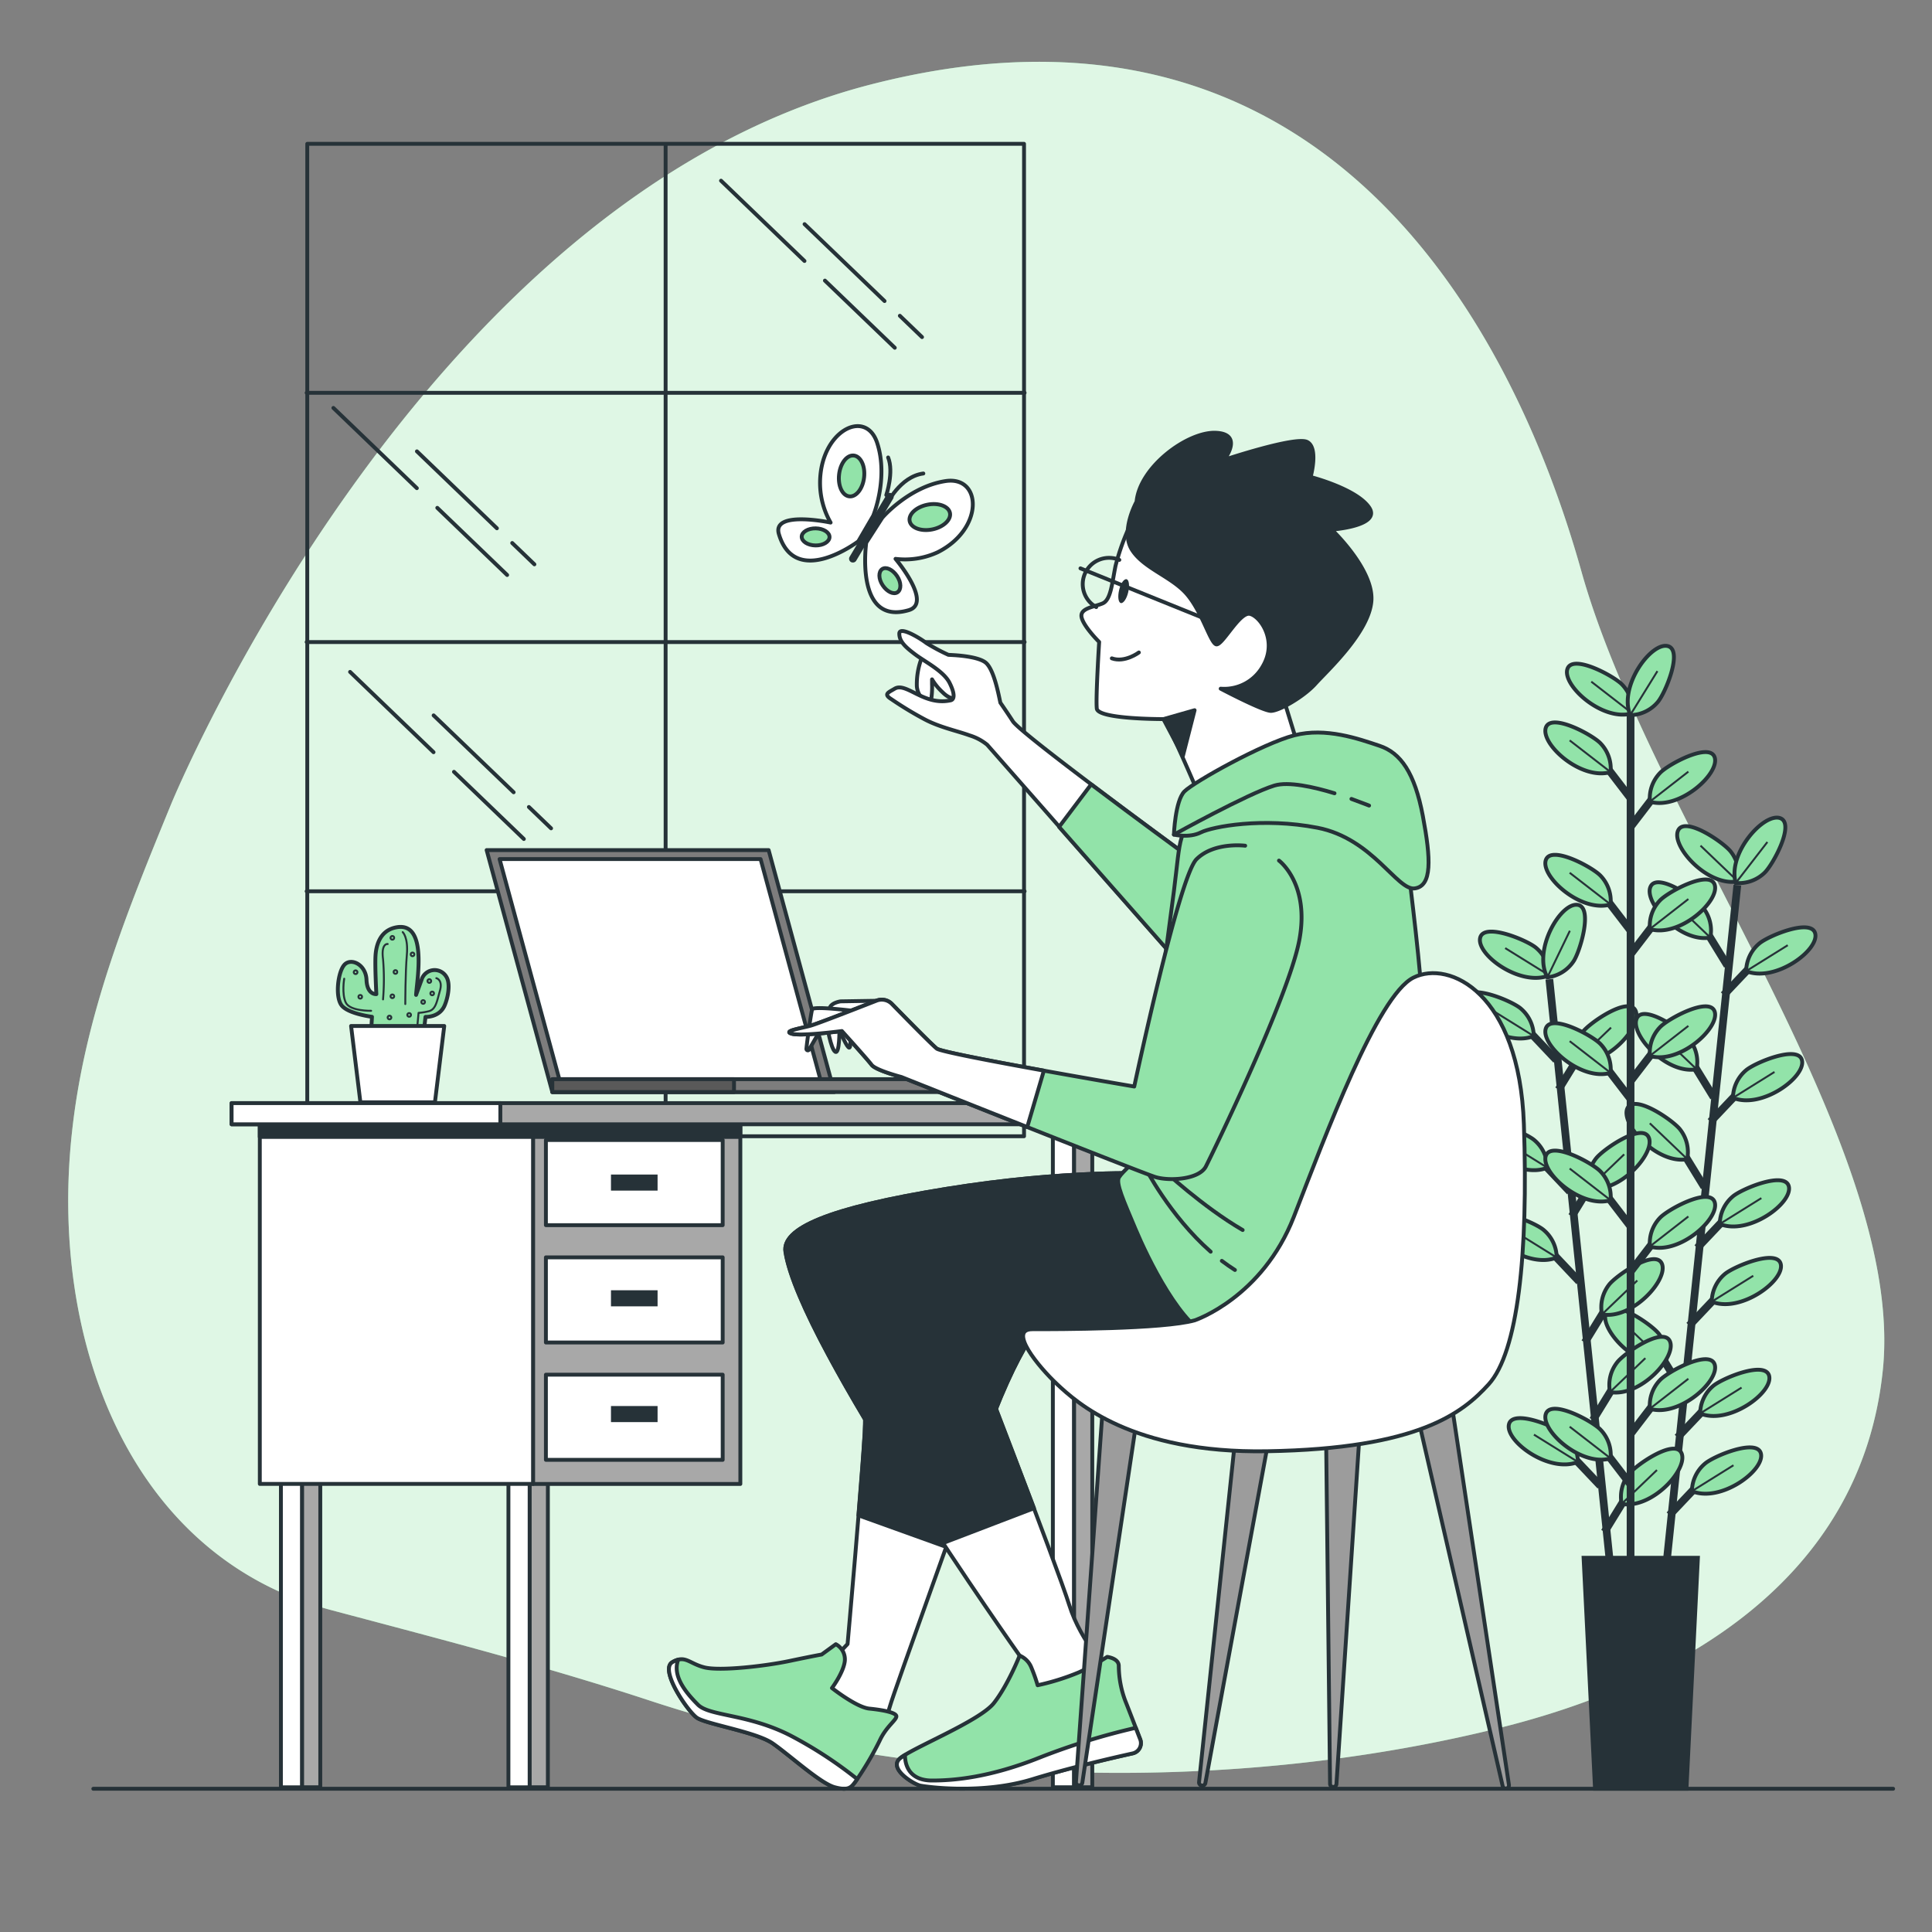 <svg xmlns="http://www.w3.org/2000/svg" viewBox="0 0 500 500"><rect x="0" y="0" width="500" height="500" fill="#808080" stroke="none"/><defs><style>.cls-1,.cls-4,.cls-8{fill:#92e3a9;}.cls-2,.cls-6{fill:#fff;}.cls-2{opacity:0.7;}.cls-3,.cls-5,.cls-7,.cls-9{fill:none;}.cls-10,.cls-11,.cls-12,.cls-13,.cls-14,.cls-16,.cls-3,.cls-4,.cls-5,.cls-6,.cls-7,.cls-8,.cls-9{stroke:#263238;}.cls-11,.cls-12,.cls-13,.cls-14,.cls-16,.cls-3,.cls-4,.cls-5,.cls-6{stroke-linecap:round;stroke-linejoin:round;}.cls-5,.cls-9{stroke-width:0.5px;}.cls-10,.cls-7,.cls-8,.cls-9{stroke-miterlimit:10;}.cls-7{stroke-width:2px;}.cls-10,.cls-14,.cls-15{fill:#263238;}.cls-11{fill:#7d7d7d;}.cls-12{fill:#595959;}.cls-13{fill:#a8a8a8;}.cls-16{fill:#9c9c9c;}</style></defs><title>4505768</title><g id="Background_Simple" data-name="Background Simple"><path class="cls-1" d="M44.27,208.15s64-156.11,181-186.26,166.07,62,184,126,84,148.58,78,206.72c-5.71,55.26-54.13,81.39-99.36,92.61-57.49,14.25-122.82,15.33-180.52,3.45a372.84,372.84,0,0,1-40.57-11c-27.11-8.84-53.72-15.69-81.18-23-52.25-13.93-72.95-70-67-123.74C21.91,262.69,33,235.65,44.27,208.15Z"/><path class="cls-2" d="M44.27,208.15s64-156.11,181-186.26,166.07,62,184,126,84,148.58,78,206.72c-5.71,55.26-54.13,81.39-99.36,92.61-57.49,14.25-122.82,15.33-180.52,3.45a372.84,372.84,0,0,1-40.57-11c-27.11-8.84-53.72-15.69-81.18-23-52.25-13.93-72.95-70-67-123.74C21.91,262.69,33,235.65,44.27,208.15Z"/></g><g id="Window"><rect class="cls-3" x="79.51" y="37.21" width="185.5" height="256.84" transform="translate(344.53 331.27) rotate(-180)"/><line class="cls-3" x1="172.26" y1="37.36" x2="172.26" y2="294.95"/><line class="cls-3" x1="79.36" y1="166.16" x2="265.17" y2="166.16"/><line class="cls-3" x1="79.36" y1="101.66" x2="265.17" y2="101.66"/><line class="cls-3" x1="79.36" y1="230.66" x2="265.17" y2="230.66"/><line class="cls-3" x1="113.17" y1="131.43" x2="131.25" y2="148.81"/><line class="cls-3" x1="86.28" y1="105.57" x2="107.88" y2="126.34"/><line class="cls-3" x1="132.56" y1="140.53" x2="138.3" y2="146.05"/><line class="cls-3" x1="107.9" y1="116.81" x2="128.6" y2="136.72"/><line class="cls-3" x1="213.49" y1="72.62" x2="231.57" y2="90"/><line class="cls-3" x1="186.6" y1="46.76" x2="208.2" y2="67.54"/><line class="cls-3" x1="232.88" y1="81.72" x2="238.62" y2="87.24"/><line class="cls-3" x1="208.22" y1="58.01" x2="228.92" y2="77.91"/><line class="cls-3" x1="117.49" y1="199.75" x2="135.57" y2="217.13"/><line class="cls-3" x1="90.6" y1="173.89" x2="112.2" y2="194.67"/><line class="cls-3" x1="136.88" y1="208.85" x2="142.62" y2="214.37"/><line class="cls-3" x1="112.22" y1="185.14" x2="132.93" y2="205.04"/></g><g id="Plants_2" data-name="Plants 2"><path class="cls-4" d="M109.34,269.85l.78-6.68s3.55.2,4.92-2.89c.83-1.87,1.66-5.66.45-7.53a3.52,3.52,0,0,0-6.4.86c-1,2.71-1.41,3.87-1.41,3.87.23-3.93,3.19-19.76-5.72-17.35-3.62,1-4.62,4.48-4.78,7.24s.22,9.91.22,9.91-2.39.26-2.55-3.71-4-5.77-5.72-3.89-2.47,8.56-.61,10.65,7.75,2.82,7.75,2.82l-.39,6.71Z"/><path class="cls-5" d="M104.22,241.23s1.47,1.34,1.07,5.9-.4,12.72-.4,12.72"/><path class="cls-5" d="M100.33,244.31s-1.74-.27-1.2,3.89a62.58,62.58,0,0,1,0,10.44"/><path class="cls-5" d="M112.92,253.15s1.74.4.94,3.22-1.07,4.95-3,5.36a14.62,14.62,0,0,1-2.54.4l-.27,2.94"/><path class="cls-5" d="M96.05,261.59s-5.5.14-6.57-2.14-.4-6.16-.4-6.16"/><path class="cls-5" d="M110.64,253.89a.47.47,0,1,0,.47-.47A.47.47,0,0,0,110.64,253.89Z"/><circle class="cls-5" cx="109.51" cy="259.31" r="0.47"/><circle class="cls-5" cx="111.85" cy="257.1" r="0.47"/><circle class="cls-5" cx="102.34" cy="251.55" r="0.47"/><circle class="cls-5" cx="106.76" cy="246.99" r="0.47"/><path class="cls-5" d="M100.33,263.33a.47.47,0,1,0,.47-.47A.47.47,0,0,0,100.33,263.33Z"/><path class="cls-5" d="M105.42,262.66a.47.47,0,1,0,.47-.47A.47.47,0,0,0,105.42,262.66Z"/><circle class="cls-5" cx="101.54" cy="242.71" r="0.47"/><path class="cls-5" d="M91.56,251.61a.47.47,0,1,0,.47-.47A.47.47,0,0,0,91.56,251.61Z"/><circle class="cls-5" cx="93.23" cy="257.97" r="0.47"/><circle class="cls-5" cx="101.54" cy="257.84" r="0.47"/><polygon class="cls-6" points="90.86 265.52 114.97 265.52 112.56 285.28 93.27 285.28 90.86 265.52"/></g><g id="Plants_1" data-name="Plants 1"><line class="cls-7" x1="449.62" y1="229.09" x2="431.17" y2="405.82"/><line class="cls-7" x1="434.14" y1="372" x2="442.51" y2="363.17"/><path class="cls-8" d="M440,365.81a9.47,9.47,0,0,1,3.32-7.09c2.15-1.92,13.44-6.67,14.52-2.69C459,360.36,447.41,368.86,440,365.81Z"/><line class="cls-9" x1="439.97" y1="365.81" x2="450.72" y2="359.11"/><line class="cls-7" x1="432.05" y1="392.1" x2="440.41" y2="383.27"/><path class="cls-8" d="M437.87,385.91a9.46,9.46,0,0,1,3.33-7.09c2.14-1.92,13.44-6.67,14.51-2.69C456.87,380.46,445.31,389,437.87,385.91Z"/><line class="cls-9" x1="437.87" y1="385.91" x2="448.62" y2="379.21"/><line class="cls-7" x1="439.26" y1="322.95" x2="447.62" y2="314.12"/><path class="cls-8" d="M445.08,316.77a9.48,9.48,0,0,1,3.33-7.1c2.15-1.91,13.44-6.66,14.52-2.69C464.09,311.31,452.53,319.81,445.08,316.77Z"/><line class="cls-9" x1="445.08" y1="316.77" x2="455.84" y2="310.07"/><line class="cls-7" x1="437.17" y1="343.05" x2="445.53" y2="334.22"/><path class="cls-8" d="M443,336.87a9.49,9.49,0,0,1,3.32-7.1c2.15-1.91,13.45-6.66,14.52-2.69C462,331.41,450.43,339.91,443,336.87Z"/><line class="cls-9" x1="442.99" y1="336.87" x2="453.74" y2="330.17"/><line class="cls-7" x1="442.67" y1="290.3" x2="451.03" y2="281.47"/><path class="cls-8" d="M448.49,284.12a9.48,9.48,0,0,1,3.33-7.1c2.15-1.91,13.44-6.67,14.51-2.69C467.5,278.66,455.94,287.16,448.49,284.12Z"/><line class="cls-9" x1="448.49" y1="284.12" x2="459.24" y2="277.42"/><line class="cls-7" x1="446.09" y1="257.51" x2="454.45" y2="248.68"/><path class="cls-8" d="M451.91,251.32a9.46,9.46,0,0,1,3.33-7.09c2.15-1.92,13.44-6.67,14.52-2.69C470.92,245.87,459.36,254.36,451.91,251.32Z"/><line class="cls-9" x1="451.91" y1="251.32" x2="462.67" y2="244.62"/><line class="cls-7" x1="435.55" y1="360.11" x2="429.19" y2="349.74"/><path class="cls-8" d="M431.13,352.85a9.46,9.46,0,0,0-1.79-7.62c-1.71-2.32-11.78-9.3-13.65-5.63C413.66,343.59,423.22,354.29,431.13,352.85Z"/><line class="cls-9" x1="431.13" y1="352.85" x2="421.45" y2="343.6"/><line class="cls-7" x1="441.07" y1="307.21" x2="434.71" y2="296.85"/><path class="cls-8" d="M436.65,300a9.48,9.48,0,0,0-1.79-7.63c-1.71-2.32-11.78-9.3-13.65-5.63C419.18,290.7,428.74,301.4,436.65,300Z"/><line class="cls-9" x1="436.65" y1="299.96" x2="426.97" y2="290.71"/><line class="cls-7" x1="443.5" y1="283.97" x2="437.14" y2="273.6"/><path class="cls-8" d="M439.08,276.72a9.48,9.48,0,0,0-1.79-7.63c-1.71-2.32-11.78-9.3-13.65-5.63C421.61,267.45,431.16,278.15,439.08,276.72Z"/><line class="cls-9" x1="439.08" y1="276.72" x2="429.39" y2="267.46"/><line class="cls-7" x1="447.05" y1="249.89" x2="440.69" y2="239.53"/><path class="cls-8" d="M442.63,242.64a9.48,9.48,0,0,0-1.79-7.63c-1.7-2.32-11.77-9.3-13.64-5.63C425.16,233.38,434.72,244.08,442.63,242.64Z"/><line class="cls-9" x1="442.63" y1="242.64" x2="432.95" y2="233.38"/><path class="cls-8" d="M449.77,228.11a9.48,9.48,0,0,0-1.79-7.63c-1.71-2.32-11.78-9.3-13.65-5.63C432.3,218.84,441.86,229.54,449.77,228.11Z"/><line class="cls-9" x1="449.77" y1="228.11" x2="440.09" y2="218.85"/><path class="cls-8" d="M449.21,228.51a9.51,9.51,0,0,0,7.4-2.59c2.12-1.93,8-12.68,4.16-14.16C456.59,210.16,447,220.79,449.21,228.51Z"/><line class="cls-9" x1="449.21" y1="228.51" x2="457.4" y2="217.91"/><line class="cls-7" x1="400.97" y1="253.43" x2="419.31" y2="430.17"/><line class="cls-7" x1="415.25" y1="396.46" x2="421.62" y2="386.1"/><path class="cls-8" d="M419.68,389.21a9.48,9.48,0,0,1,1.79-7.63c1.71-2.31,11.78-9.29,13.65-5.62C437.15,380,427.59,390.65,419.68,389.21Z"/><line class="cls-9" x1="419.68" y1="389.21" x2="428.82" y2="380.44"/><line class="cls-7" x1="410.16" y1="347.41" x2="416.53" y2="337.05"/><path class="cls-8" d="M414.59,340.16a9.48,9.48,0,0,1,1.79-7.63c1.71-2.31,11.78-9.29,13.65-5.62C432.06,330.91,422.5,341.6,414.59,340.16Z"/><line class="cls-9" x1="414.59" y1="340.16" x2="423.73" y2="331.39"/><line class="cls-7" x1="412.25" y1="367.51" x2="418.61" y2="357.15"/><path class="cls-8" d="M416.67,360.26a9.44,9.44,0,0,1,1.8-7.62c1.7-2.32,11.78-9.3,13.65-5.63C434.15,351,424.59,361.7,416.67,360.26Z"/><line class="cls-9" x1="416.67" y1="360.26" x2="425.82" y2="351.49"/><line class="cls-7" x1="406.78" y1="314.76" x2="413.14" y2="304.4"/><path class="cls-8" d="M411.2,307.51a9.48,9.48,0,0,1,1.79-7.63c1.71-2.32,11.79-9.29,13.65-5.62C428.68,298.25,419.11,309,411.2,307.51Z"/><line class="cls-9" x1="411.2" y1="307.51" x2="420.34" y2="298.74"/><line class="cls-7" x1="403.37" y1="281.96" x2="409.74" y2="271.6"/><path class="cls-8" d="M407.8,274.71a9.46,9.46,0,0,1,1.79-7.62c1.71-2.32,11.78-9.3,13.65-5.62C425.27,265.46,415.71,276.16,407.8,274.71Z"/><line class="cls-9" x1="407.8" y1="274.71" x2="416.94" y2="265.94"/><line class="cls-7" x1="414.18" y1="384.53" x2="405.82" y2="375.7"/><path class="cls-8" d="M408.36,378.35a9.49,9.49,0,0,0-3.32-7.1c-2.15-1.92-13.44-6.67-14.51-2.7C389.36,372.88,400.92,381.38,408.36,378.35Z"/><line class="cls-9" x1="408.36" y1="378.35" x2="396.98" y2="371.28"/><line class="cls-7" x1="408.69" y1="331.64" x2="400.34" y2="322.8"/><path class="cls-8" d="M402.87,325.45a9.42,9.42,0,0,0-3.32-7.09c-2.14-1.92-13.44-6.68-14.51-2.7C383.87,320,395.43,328.49,402.87,325.45Z"/><line class="cls-9" x1="402.87" y1="325.45" x2="391.49" y2="318.39"/><line class="cls-7" x1="406.28" y1="308.39" x2="397.92" y2="299.56"/><path class="cls-8" d="M400.46,302.2a9.47,9.47,0,0,0-3.32-7.09c-2.15-1.92-13.44-6.68-14.51-2.7C381.46,296.74,393,305.24,400.46,302.2Z"/><line class="cls-9" x1="400.46" y1="302.2" x2="389.08" y2="295.14"/><line class="cls-7" x1="402.74" y1="274.31" x2="394.39" y2="265.48"/><path class="cls-8" d="M396.93,268.13a9.48,9.48,0,0,0-3.33-7.1c-2.14-1.92-13.44-6.68-14.51-2.7C377.92,262.66,389.48,271.16,396.93,268.13Z"/><line class="cls-9" x1="396.93" y1="268.13" x2="385.54" y2="261.06"/><path class="cls-8" d="M400.92,252.43a9.46,9.46,0,0,0-3.33-7.09c-2.14-1.92-13.43-6.68-14.51-2.7C381.91,247,393.47,255.47,400.92,252.43Z"/><line class="cls-9" x1="400.92" y1="252.43" x2="389.54" y2="245.37"/><path class="cls-8" d="M400.45,252.94a9.48,9.48,0,0,0,6.71-4.05c1.68-2.33,5.23-14.06,1.16-14.71C403.9,233.47,396.65,245.85,400.45,252.94Z"/><line class="cls-9" x1="400.45" y1="252.94" x2="406.28" y2="240.88"/><line class="cls-7" x1="421.99" y1="181.46" x2="421.99" y2="404.96"/><line class="cls-7" x1="421.81" y1="371.36" x2="429.21" y2="361.7"/><path class="cls-8" d="M427,364.6a9.45,9.45,0,0,1,2.57-7.4c1.93-2.13,12.68-8,14.15-4.18C445.29,357.2,434.68,366.85,427,364.6Z"/><line class="cls-9" x1="426.96" y1="364.6" x2="436.95" y2="356.82"/><line class="cls-7" x1="421.81" y1="329.35" x2="429.21" y2="319.7"/><path class="cls-8" d="M427,322.6a9.45,9.45,0,0,1,2.57-7.4c1.93-2.13,12.68-8,14.15-4.19C445.29,315.2,434.68,324.85,427,322.6Z"/><line class="cls-9" x1="426.96" y1="322.6" x2="436.95" y2="314.82"/><line class="cls-7" x1="421.81" y1="280.04" x2="429.21" y2="270.39"/><path class="cls-8" d="M427,273.28a9.45,9.45,0,0,1,2.57-7.4c1.93-2.13,12.68-8,14.15-4.18C445.29,265.88,434.68,275.53,427,273.28Z"/><line class="cls-9" x1="426.96" y1="273.28" x2="436.95" y2="265.5"/><line class="cls-7" x1="421.81" y1="247.21" x2="429.21" y2="237.56"/><path class="cls-8" d="M427,240.45a9.42,9.42,0,0,1,2.57-7.39c1.93-2.13,12.68-8,14.15-4.19C445.29,233.06,434.68,242.71,427,240.45Z"/><line class="cls-9" x1="426.96" y1="240.45" x2="436.95" y2="232.67"/><line class="cls-7" x1="421.81" y1="214.24" x2="429.21" y2="204.59"/><path class="cls-8" d="M427,207.48a9.45,9.45,0,0,1,2.57-7.4c1.93-2.13,12.68-8,14.15-4.18C445.29,200.08,434.68,209.74,427,207.48Z"/><line class="cls-9" x1="426.96" y1="207.48" x2="436.95" y2="199.7"/><line class="cls-7" x1="421.97" y1="384.18" x2="414.57" y2="374.53"/><path class="cls-8" d="M416.82,377.43a9.44,9.44,0,0,0-2.57-7.4c-1.94-2.13-12.68-8-14.16-4.19C398.49,370,409.1,379.68,416.82,377.43Z"/><line class="cls-9" x1="416.82" y1="377.43" x2="406.23" y2="369.23"/><line class="cls-7" x1="421.97" y1="317.38" x2="414.57" y2="307.73"/><path class="cls-8" d="M416.82,310.62a9.45,9.45,0,0,0-2.57-7.4c-1.94-2.13-12.68-8-14.16-4.18C398.49,303.22,409.1,312.87,416.82,310.62Z"/><line class="cls-9" x1="416.82" y1="310.62" x2="406.23" y2="302.42"/><line class="cls-7" x1="421.97" y1="284.41" x2="414.57" y2="274.76"/><path class="cls-8" d="M416.82,277.65a9.45,9.45,0,0,0-2.57-7.4c-1.94-2.13-12.68-8-14.16-4.18C398.49,270.25,409.1,279.9,416.82,277.65Z"/><line class="cls-9" x1="416.82" y1="277.65" x2="406.23" y2="269.45"/><line class="cls-7" x1="421.97" y1="240.83" x2="414.57" y2="231.18"/><path class="cls-8" d="M416.82,234.07a9.45,9.45,0,0,0-2.57-7.4c-1.94-2.13-12.68-8-14.16-4.18C398.49,226.67,409.1,236.32,416.82,234.07Z"/><line class="cls-9" x1="416.82" y1="234.07" x2="406.23" y2="225.87"/><line class="cls-7" x1="421.97" y1="206.57" x2="414.57" y2="196.91"/><path class="cls-8" d="M416.82,199.81a9.45,9.45,0,0,0-2.57-7.4c-1.94-2.13-12.68-8-14.16-4.18C398.49,192.41,409.1,202.06,416.82,199.81Z"/><line class="cls-9" x1="416.82" y1="199.81" x2="406.23" y2="191.61"/><path class="cls-8" d="M422.41,184.61a9.45,9.45,0,0,0-2.57-7.4c-1.94-2.12-12.68-8-14.16-4.18C404.08,177.21,414.69,186.87,422.41,184.61Z"/><line class="cls-9" x1="422.41" y1="184.61" x2="411.82" y2="176.41"/><path class="cls-8" d="M421.9,185.07a9.45,9.45,0,0,0,7.09-3.34c1.91-2.14,6.65-13.44,2.67-14.51C427.33,166.06,418.85,177.63,421.9,185.07Z"/><line class="cls-9" x1="421.9" y1="185.07" x2="428.94" y2="173.68"/><polygon class="cls-10" points="412.79 462.93 436.46 462.93 439.42 403.15 409.83 403.15 412.79 462.93"/></g><g id="Device"><polygon class="cls-11" points="198.92 220 125.94 220 142.94 282.62 215.92 282.62 198.92 220"/><polygon class="cls-6" points="196.84 222.33 129.29 222.33 145.02 280.29 212.57 280.29 196.84 222.33"/><rect class="cls-11" x="142.93" y="279.3" width="102.32" height="3.33" transform="translate(388.19 561.92) rotate(-180)"/><rect class="cls-12" x="142.93" y="279.3" width="47.02" height="3.33" transform="translate(332.89 561.92) rotate(-180)"/></g><g id="Table"><rect class="cls-6" x="272.48" y="287.93" width="5.5" height="174.61" transform="translate(550.46 750.47) rotate(-180)"/><rect class="cls-13" x="277.98" y="287.93" width="4.7" height="174.61"/><rect class="cls-6" x="131.59" y="379.29" width="5.5" height="83.25" transform="translate(268.67 841.84) rotate(-180)"/><rect class="cls-13" x="137.09" y="379.29" width="4.7" height="83.25"/><rect class="cls-6" x="72.69" y="379.29" width="5.5" height="83.25" transform="translate(150.89 841.84) rotate(-180)"/><rect class="cls-13" x="78.19" y="379.29" width="4.7" height="83.25"/><rect class="cls-13" x="137.94" y="289.63" width="53.66" height="94.42"/><rect class="cls-6" x="67.23" y="289.63" width="70.71" height="94.42" transform="translate(205.18 673.67) rotate(-180)"/><polygon class="cls-14" points="137.94 289.63 191.6 289.63 191.6 294.23 137.94 294.23 67.23 294.23 67.23 289.63 137.94 289.63"/><rect class="cls-6" x="141.27" y="295.04" width="45.75" height="22.04" transform="translate(328.3 612.11) rotate(-180)"/><rect class="cls-15" x="158.12" y="303.98" width="12.06" height="4.16" transform="translate(328.3 612.11) rotate(-180)"/><rect class="cls-6" x="141.27" y="325.4" width="45.75" height="22.04" transform="translate(328.3 672.84) rotate(-180)"/><rect class="cls-15" x="158.12" y="333.93" width="12.06" height="4.16" transform="translate(328.3 672.01) rotate(-180)"/><rect class="cls-6" x="141.27" y="355.76" width="45.75" height="22.04" transform="translate(328.3 733.57) rotate(-180)"/><rect class="cls-15" x="158.12" y="363.87" width="12.06" height="4.16" transform="translate(328.3 731.91) rotate(-180)"/><rect class="cls-13" x="59.94" y="285.48" width="230.33" height="5.49" transform="translate(350.21 576.45) rotate(-180)"/><rect class="cls-6" x="59.94" y="285.48" width="69.55" height="5.49" transform="translate(189.43 576.45) rotate(-180)"/></g><g id="Character"><path class="cls-6" d="M270.74,341.36s-6.87,4.75-17,34.11c-3.39,9.76-22.39,62.39-23.39,66s-3,8-6,8-14-14-12.67-15.66,7.67-8.34,7.67-8.34,3.78-42.6,4.45-54.6S221.7,344.47,228,334.8s34.34.33,34.34.33Z"/><path class="cls-4" d="M216.31,425.52a4.45,4.45,0,0,1,2.33,4.34c-.33,3-3.33,7-3.33,7s6.33,5,9.67,5.33,7,1,7,2-2.67,2.67-4.34,6.33a80.39,80.39,0,0,1-6.33,10.67c-1,1.33-1.67,2.33-5.33,1.33s-11.67-8.33-16-11.33-17.34-5-19.67-6.67-9.67-12.33-6.33-14.33,4.33.33,8.33,1.33,15.67-.33,22-1.66,8.33-1.67,8.33-1.67Z"/><path class="cls-6" d="M221.85,460.43c-.22.32-.41.58-.54.76-1,1.33-1.67,2.33-5.33,1.33s-11.67-8.33-16-11.33-17.34-5-19.67-6.67-9.67-12.33-6.33-14.33a5.6,5.6,0,0,1,1.51-.66c-.06.22-.12.42-.18.66-1,4,2.33,8,5.33,11s13,2.33,24,8A107.46,107.46,0,0,1,221.85,460.43Z"/><path class="cls-14" d="M222.16,392.17c.72-8.77,1.36-17,1.6-21.25.66-12-2.06-26.45,4.27-36.12s34.34.33,34.34.33l8.37,6.23s-6.87,4.75-17,34.11c-1.3,3.73-4.88,13.74-8.86,24.87Z"/><path class="cls-6" d="M238.49,170.38a19,19,0,0,0-1.21,7.25c.3,3.33,3.32,4.84,3.62,3.94a21,21,0,0,0,.31-4.54v-1.21a15,15,0,0,0,2.72,3.33c2.12,2.11,3.33,1.51,4.23,1.51s1.21-3-.3-5.14S241.51,168.56,238.49,170.38Z"/><path class="cls-6" d="M231.53,178.24c3-1.82,7.56,4.54,14.52,3,.88-.19,1.21-1.51-.31-4.53s-6.35-5.45-8.77-7.26-4.23-3.33-4.23-5.45,5.44,1.21,7,2.42a49.12,49.12,0,0,0,5.7,3.05l1.3.07c2.7.16,6.84.65,8.42,2,2.05,1.79,3.23,7.94,3.73,10.31,1.34,1.94,2.54,3.73,3.23,4.81,2.11,3.32,44.76,34.48,44.76,34.48l-3,26.61-48.39-55a13.23,13.23,0,0,0-4.53-2.42c-3.33-1.21-7.87-2.12-11.8-4.24a90.61,90.61,0,0,1-8.47-5.14C228.57,179.64,229.89,179.22,231.53,178.24Z"/><path class="cls-4" d="M282.39,203c11.84,8.94,24.45,18.15,24.45,18.15l-3,26.61L274.09,214Z"/><path class="cls-6" d="M297.27,303.67s-21.34-1-52.34,4S202.33,318,203.27,324c3.77,24.34,60.61,104.47,60.61,104.47l-1,11.33s2,2.67,9,3,15.66-9.66,15.66-9.66-7.82-8.1-10.82-17.76-27.12-72.05-27.12-72.05,31.67,7,66.67.67S297.27,303.67,297.27,303.67Z"/><path class="cls-14" d="M244.93,307.67c31-5,52.34-4,52.34-4s54,34,19,40.33-66.67-.67-66.67-.67,10,26,18,47l-23.51,9c-16.79-25.46-38.51-60.62-40.79-75.35C202.33,318,213.93,312.67,244.93,307.67Z"/><path class="cls-4" d="M263.88,428.47a5.52,5.52,0,0,1,3,3,43.21,43.21,0,0,1,1.66,4.67,61.06,61.06,0,0,0,10.67-3.34,59.72,59.72,0,0,0,7.33-4s3,.34,3,2.34a26,26,0,0,0,1.67,9c.86,2.14,2.69,6.91,3.88,10a2.72,2.72,0,0,1-1.95,3.62c-5.28,1.17-16.41,3.74-25.93,6.67-13,4-27.33,2-29,1.67s-8.33-4.34-5.33-7,20.66-9.67,24.33-14.34S263.88,428.47,263.88,428.47Z"/><path class="cls-6" d="M234.21,454.2c0,3.31,1.7,6.6,7,6.6s14.67-.66,28-6a175.59,175.59,0,0,1,24.72-7.64c.41,1.07.81,2.12,1.16,3a2.72,2.72,0,0,1-1.95,3.62c-5.28,1.17-16.41,3.74-25.93,6.67-13,4-27.33,2-29,1.67s-8.33-4.34-5.33-7A9.64,9.64,0,0,1,234.21,454.2Z"/><path class="cls-4" d="M364.6,226s3.63,28.74,3.33,34.18-4.23,52.32-5.14,62.61-5.14,19.35-12.7,21.17-27.22,4.53-35.69,2.42S296.86,325.23,293.83,318s-5.14-11.8-4.23-13.31,4.84-4.84,4.84-4.84,7.56-55,9.37-69.26.91-15.42,7.56-20.87S352.51,199.71,364.6,226Z"/><path class="cls-3" d="M316.21,326.31c1.09.83,2.22,1.62,3.39,2.36"/><path class="cls-3" d="M296.27,302s6.42,12.6,17.05,21.94"/><path class="cls-3" d="M300.93,302.67s10.34,9.66,20.67,15.66"/><path class="cls-6" d="M292.62,135.59a59.94,59.94,0,0,0-3.93,10.89c-.91,4.54-1.21,8.77-3.33,9.68s-6,1.21-5.44,3.63,4.54,6.35,4.54,6.35-.91,14.52-.61,17.24,16.33,2.72,17.24,2.72,10,21.48,10,21.48l25.41-12.71-4.84-15.72s7.86-15.13,8.47-21.78-14.82-18.75-23.59-21.47S292.62,135.59,292.62,135.59Z"/><polygon class="cls-14" points="301.09 186.1 309.16 183.8 306.14 195.61 301.09 186.1"/><path class="cls-15" d="M289.63,152.7c-.41,1.71-.21,3.22.44,3.37s1.51-1.1,1.91-2.8.22-3.22-.43-3.37S290,151,289.63,152.7Z"/><path class="cls-3" d="M294.74,168.86s-3.63,2.73-7,1.52"/><path class="cls-14" d="M294.14,129.85s-4.24,7.56-1.21,12.4,10.28,6.95,14.21,11.49,6.05,12.4,7.56,13,6.05-8.47,8.77-7.87,7.26,7,3.33,13.61a11.49,11.49,0,0,1-10.89,5.75s10.89,5.75,13,5.75,8.46-3.63,11.49-7,13.91-13.31,14.52-21.47-10.29-18.45-10.29-18.45,13-.91,9.68-5.75-15.12-7.86-15.12-7.86,2.12-7.56-.91-9.08S316.82,119,316.82,119s5.14-6.65-2.12-7S295,120.77,294.14,129.85Z"/><line class="cls-3" x1="318.2" y1="162.69" x2="279.62" y2="147.09"/><path class="cls-3" d="M289.68,144.9a6.89,6.89,0,0,0-2.65-.53,6.8,6.8,0,0,0-3.33,12.74"/><path class="cls-4" d="M303.81,216s.31-8.77,2.73-11.19,20.26-12.4,28.42-14.51,16.64.9,22.08,2.72,9.08,6.95,11.19,18.15,2.42,18.14-2.11,18.75S355.23,217,341,214.23s-27.22-.3-30.24,1.21S303.81,216,303.81,216Z"/><path class="cls-3" d="M349.75,206.76c2.73,1,4.57,1.72,4.57,1.72"/><path class="cls-3" d="M303.81,216s19.06-10.58,26-12.7c3.64-1.1,10.16.35,15.56,2"/><path class="cls-6" d="M214,265.2s1,6.29,2.16,7,1.08-5.84,1.08-5.84,1.43,3.77,2.33,4.67.36-3.86.36-3.86l-1-4.49Z"/><path class="cls-6" d="M226.81,259l-9.28.15s-2.45.35-2.8,1.75a42.88,42.88,0,0,1-1.75,4.55l14.35-4.2Z"/><path class="cls-6" d="M223.48,261.93s-12.95-1.75-13.3-.7c-.26.79-1.27,7.91-1.48,10.21a.37.37,0,0,0,.66.25l3.62-6.26,9.8.7S225.58,263.68,223.48,261.93Z"/><path class="cls-4" d="M331,222.72s8.05,5.95,5.25,20.66-22.4,55-24.15,58.46-9.46,3.85-13,2.8-65.81-25.9-65.81-25.9-6.66-1.76-7.71-3.16-7.7-8.75-7.7-8.75-10.5,1.4-12.95.7,2.45-1.4,4.9-2.1c1.89-.54,12.3-4.61,17-6.45a3.66,3.66,0,0,1,4,.85c3.28,3.36,10.27,10.49,11.6,11.55,1.75,1.4,51.11,9.81,51.11,9.81s11.55-54.27,16.11-58.82,12.6-3.5,12.6-3.5"/><path class="cls-6" d="M265.85,291.68c-16.35-6.48-32.56-12.95-32.56-12.95s-6.66-1.75-7.71-3.15-7.7-8.75-7.7-8.75-10.5,1.4-12.95.7,2.45-1.4,4.9-2.1c1.89-.54,12.3-4.61,17-6.45a3.66,3.66,0,0,1,4,.85c3.28,3.36,10.27,10.49,11.6,11.55.91.73,14.7,3.35,27.72,5.7Z"/><path class="cls-16" d="M375.27,360.58l15.24,101.34a.83.83,0,0,1-1.6.41l-23-100.08Z"/><path class="cls-16" d="M352.51,361.25l-6.64,100.48a.83.83,0,0,1-1.65,0l-1.16-101.29Z"/><path class="cls-16" d="M330.14,362.77l-18.2,98.73a.83.83,0,0,1-1.63-.26l10.6-100.63Z"/><path class="cls-16" d="M295,361.93l-14.89,99.4a.83.83,0,0,1-1.65-.19l7.23-101Z"/><path class="cls-6" d="M309.19,341.7s17.5-5.84,25.67-26.84,21.59-57.18,30.93-61.85,27.42,4.08,28.59,37.92-1.57,59-9.11,67.32c-6.67,7.33-18,16.67-57.34,17.33-35.12.6-49.47-12.79-54.33-17.33S260.76,344,267.18,344,301,344,309.19,341.7Z"/></g><g id="Butterfly"><path class="cls-6" d="M228.33,134s6.84-8,16.32-9.49,10.13,12.35-2,18.42a20.2,20.2,0,0,1-10.89,1.7s9.68,11.45,3.42,13.28c-14.06,4.12-11-17.46-11-17.46Z"/><path class="cls-6" d="M226,133.45s4-9.71,1-18.85-14.9-2.93-14.77,10.64a20.67,20.67,0,0,0,2.73,10s-15.26-3.25-13.38,3c4.27,14.21,20.55,1.85,20.55,1.85Z"/><path class="cls-15" d="M220.74,145.58a1,1,0,0,0,.86-.49l9.49-15.94a1,1,0,1,0-1.72-1l-9.49,15.94a1,1,0,0,0,.35,1.37A1.06,1.06,0,0,0,220.74,145.58Z"/><path class="cls-3" d="M229.47,130.54s3.42-7.21,9.49-8"/><path class="cls-3" d="M229.37,128.13s2-5.94.48-9.74"/><path class="cls-4" d="M235.42,134.87c.36,1.76,3,2.72,5.86,2.14s4.92-2.49,4.57-4.25-3-2.73-5.87-2.14S235.06,133.1,235.42,134.87Z"/><path class="cls-4" d="M228.32,147.27c-1,.67-1,2.55.13,4.22s2.8,2.46,3.82,1.79,1-2.56-.13-4.22S229.34,146.6,228.32,147.27Z"/><path class="cls-4" d="M207.48,138.9c0,1.22,1.58,2.23,3.57,2.26s3.61-.95,3.63-2.16-1.59-2.23-3.57-2.26S207.49,137.69,207.48,138.9Z"/><path class="cls-4" d="M219.8,128.46c1.79.2,3.5-2,3.83-4.93s-.87-5.44-2.66-5.64-3.5,2-3.82,4.93S218,128.26,219.8,128.46Z"/></g><g id="Floor"><line class="cls-6" x1="24.15" y1="462.93" x2="489.94" y2="462.93"/></g></svg>